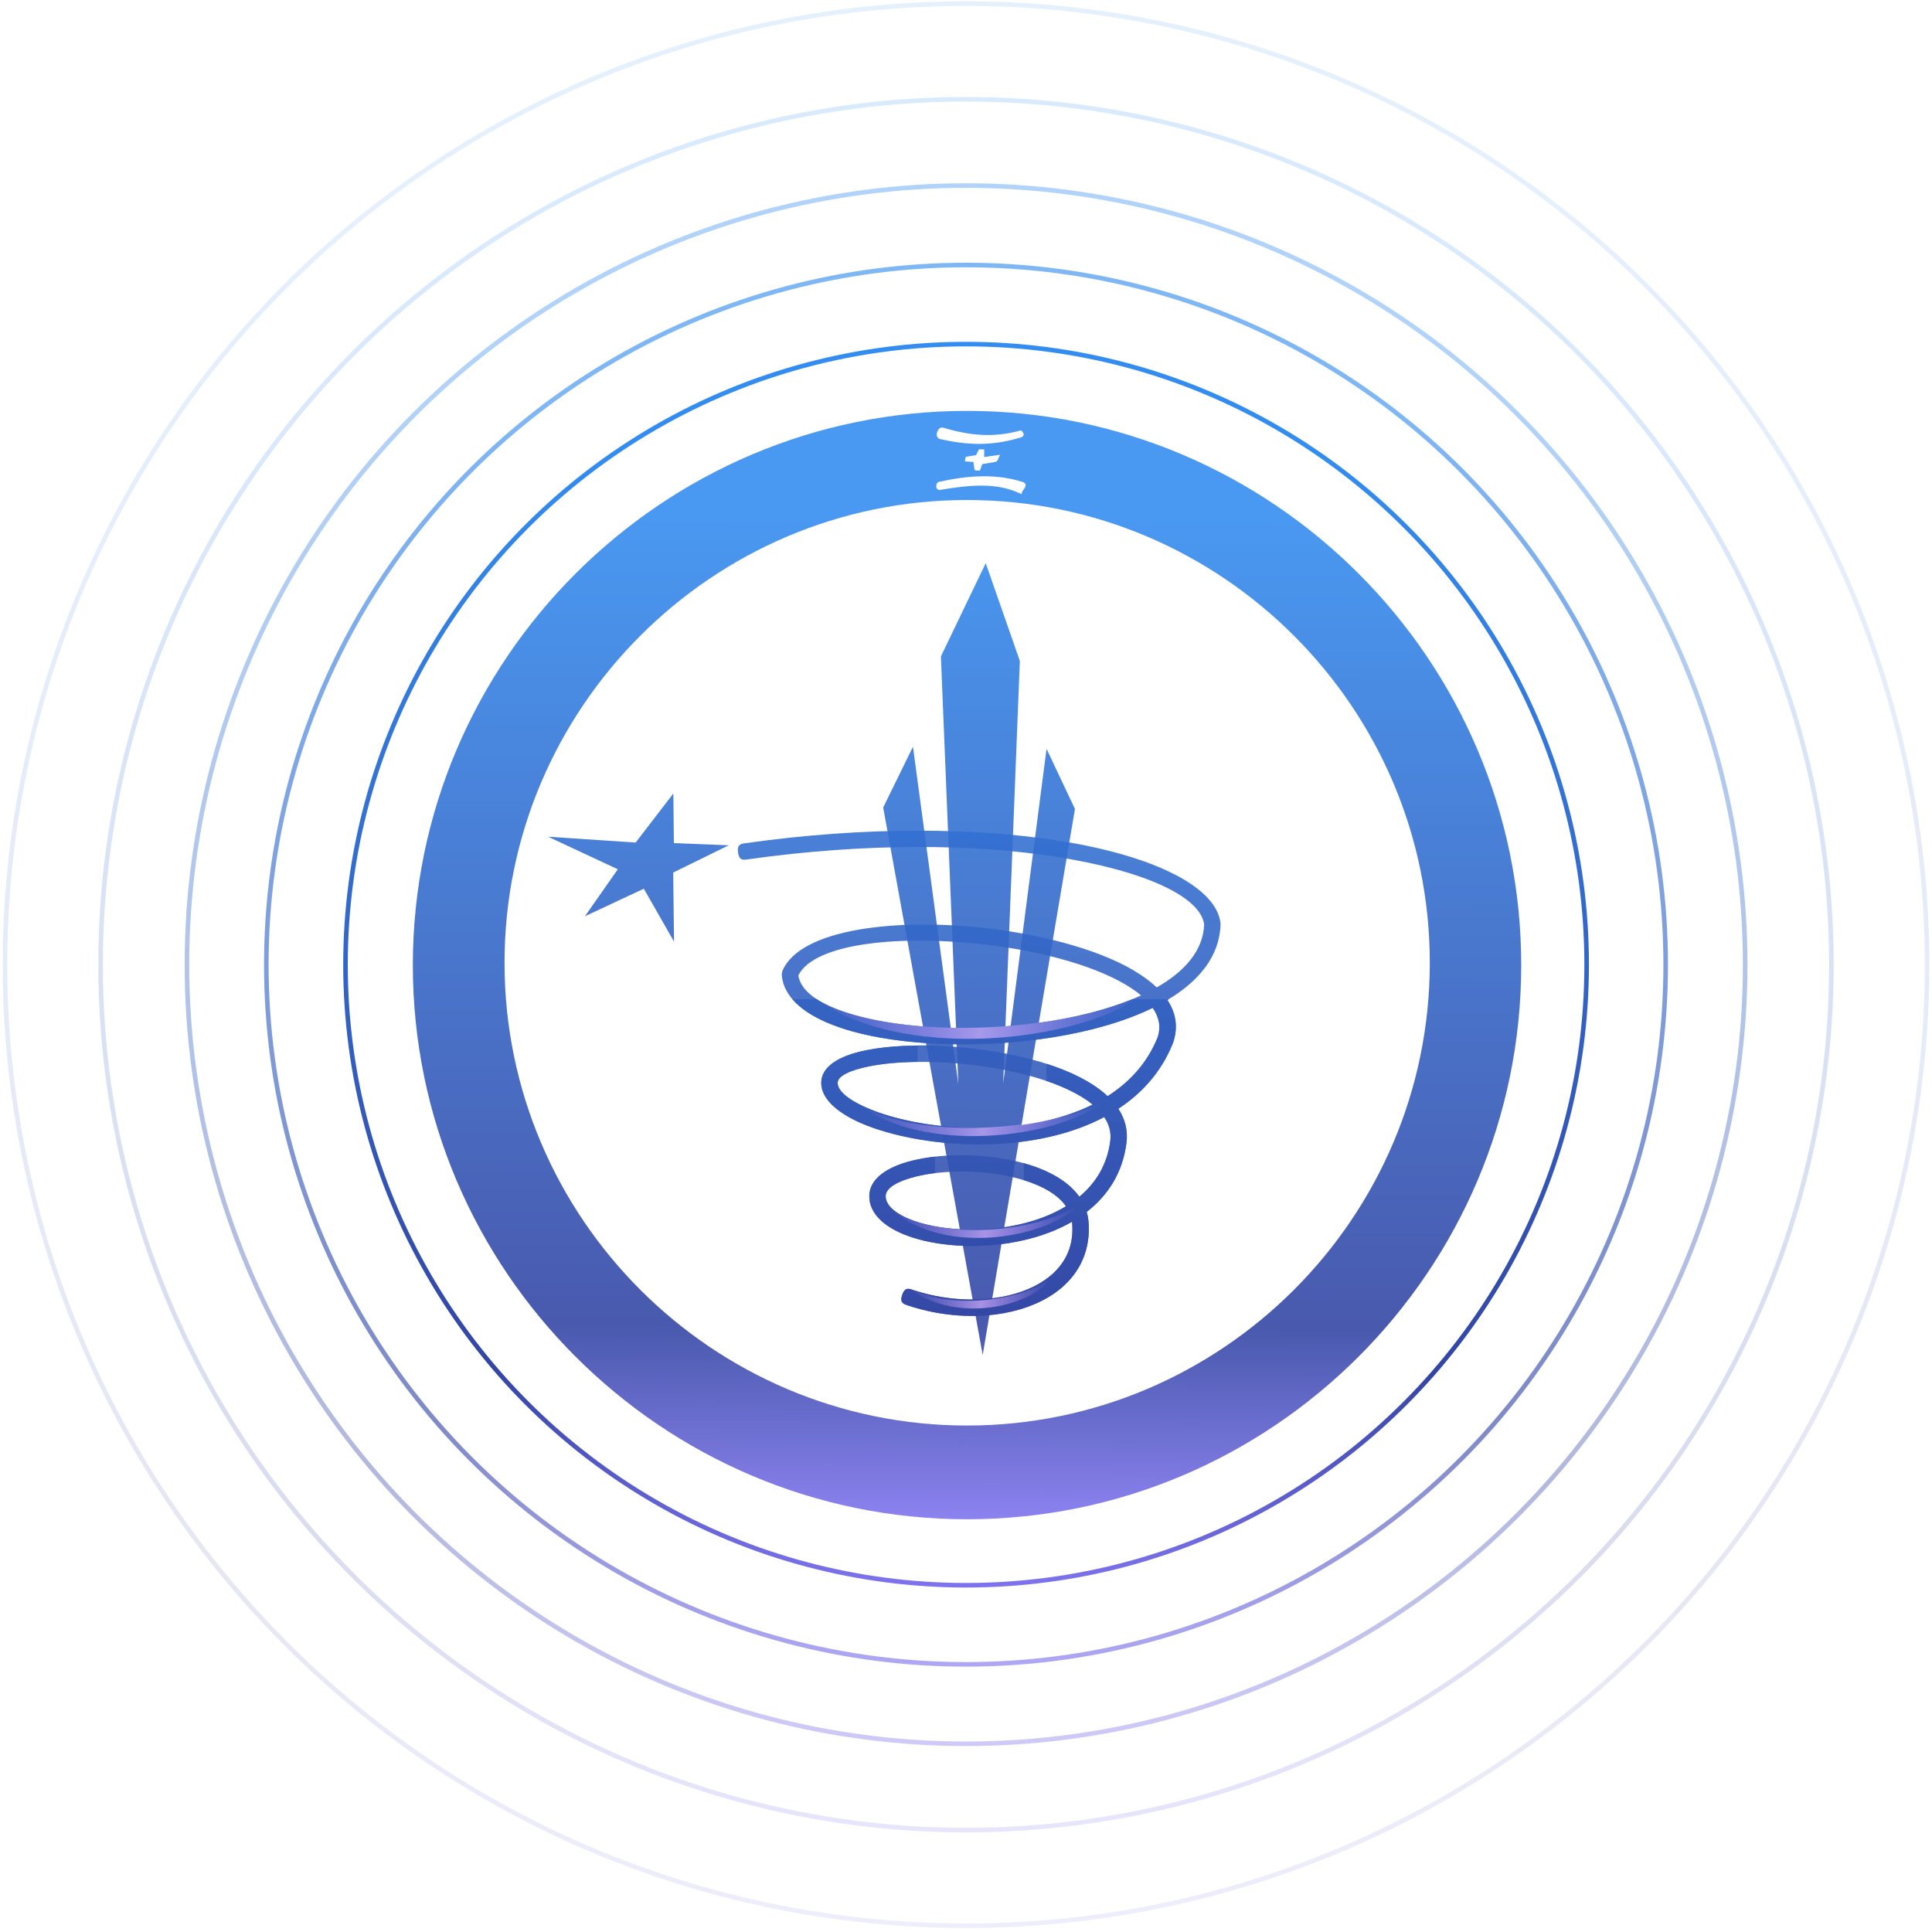 <svg width="364" height="364" viewBox="0 0 364 364" fill="none" xmlns="http://www.w3.org/2000/svg">
<g filter="url(#filter0_b_438_78800)">
<g opacity="0.8">
<path fill-rule="evenodd" clip-rule="evenodd" d="M77.781 181.826C77.781 124.361 124.728 77.414 182.194 77.414C239.708 77.414 286.607 124.361 286.607 181.826C286.607 239.34 239.708 286.239 182.194 286.239C124.728 286.239 77.781 239.34 77.781 181.826ZM95.055 181.392C95.055 229.401 134.185 268.58 182.194 268.58C230.251 268.58 269.381 229.401 269.381 181.392C269.381 133.383 230.251 94.204 182.194 94.204C134.185 94.204 95.055 133.383 95.055 181.392ZM192.447 93.104L192.541 92.76C192.566 92.668 192.633 92.55 192.74 92.396L192.79 92.326L192.84 92.257C192.916 92.151 193.001 92.033 193.065 91.928C193.154 91.783 193.269 91.565 193.234 91.334C193.192 91.054 192.967 90.897 192.711 90.815C187.693 89.195 182.301 89.577 176.941 90.774C176.731 90.821 176.593 90.974 176.514 91.116C176.434 91.261 176.392 91.433 176.39 91.596C176.389 91.754 176.425 91.943 176.546 92.092C176.683 92.26 176.89 92.333 177.12 92.296C182.78 91.355 187.775 90.882 192.125 92.951L192.447 93.104ZM177.137 82.724C183.479 84.164 187.753 83.776 192.337 82.41C192.534 82.353 192.825 82.224 192.86 81.907C192.876 81.764 192.828 81.634 192.768 81.528C192.707 81.42 192.618 81.313 192.512 81.206L192.39 81.082L192.223 81.127C187.113 82.494 182.732 82.083 177.66 80.565C177.366 80.477 177.108 80.624 176.943 80.783C176.773 80.948 176.641 81.178 176.565 81.412C176.49 81.644 176.457 81.917 176.531 82.165C176.61 82.433 176.81 82.651 177.137 82.724ZM182.994 85.899C182.648 85.957 182.3 86.016 181.951 86.073L181.778 86.923L183.404 87.043L183.582 88.418C183.614 88.648 183.901 88.648 184.19 88.648C184.339 88.648 184.489 88.648 184.605 88.679L185.068 87.439L187.529 87.029C187.881 86.971 188.03 86.595 188.178 86.217C188.254 86.025 188.329 85.834 188.431 85.683L185.425 86.107L185.435 84.694L184.465 84.631L183.881 85.75C183.586 85.799 183.29 85.849 182.994 85.899Z" fill="url(#paint0_linear_438_78800)" fill-opacity="0.89"/>
<path fill-rule="evenodd" clip-rule="evenodd" d="M103.251 157.642L119.762 158.742L126.864 149.492L126.965 158.848L137.296 159.258L126.835 164.392L126.994 177.414L121.296 167.436L110.199 172.633L116.399 163.779L103.251 157.642Z" fill="url(#paint1_linear_438_78800)" fill-opacity="0.89"/>
<path fill-rule="evenodd" clip-rule="evenodd" d="M192.151 230.669C195.263 229.958 198.248 228.841 200.832 227.264C198.932 224.526 194.93 222.698 190.337 221.682C187.384 221.03 184.171 220.72 181.063 220.73C177.987 220.734 175.048 221.058 172.61 221.655C169.233 222.489 166.909 223.751 166.863 225.3C166.808 227.31 169.205 229.042 172.819 230.213C175.362 231.038 178.479 231.534 181.82 231.639C185.192 231.744 188.751 231.448 192.151 230.669ZM188.355 212.399C194.488 212.016 200.631 210.699 205.854 208.106C203.293 206.005 199.483 204.301 195.113 203.007C190.013 201.498 184.157 200.573 178.57 200.222C173.006 199.876 167.752 200.099 163.819 200.888C160.114 201.631 157.726 202.733 157.817 204.119C157.917 205.773 160.351 207.546 164.17 209.082C167.15 210.28 170.901 211.251 175.048 211.852C179.208 212.454 183.765 212.686 188.355 212.399ZM205.134 190.908C208.707 190.005 212.042 188.884 214.982 187.54C214.435 187.08 213.829 186.629 213.168 186.196C210.133 184.186 206.045 182.472 201.392 181.096C196.689 179.702 191.417 178.658 186.071 178.011C170.03 176.074 153.511 177.569 150.412 183.771C151.064 187.955 157.557 190.912 166.453 192.475C172.113 193.469 178.698 193.852 185.424 193.601C192.151 193.35 198.986 192.457 205.134 190.908ZM140.787 161.92C140.022 162.029 139.261 162.134 139.046 160.607C138.837 159.085 139.602 158.981 140.363 158.871C163.318 155.631 183.838 155.955 199.342 158.37C217.648 161.227 229.177 167.206 229.952 173.91C229.952 173.919 229.961 174.115 229.961 174.124C229.806 180.112 225.933 184.847 219.94 188.406C221.549 190.835 222.023 193.546 220.993 196.504L220.965 196.577C218.814 201.931 215.182 205.96 210.698 208.895C211.956 210.809 212.535 212.96 212.225 215.361C211.5 221.03 208.679 225.273 204.742 228.331C204.911 228.914 205.024 229.529 205.079 230.167C205.266 232.373 205.006 234.405 204.386 236.26C203.211 239.756 200.736 242.49 197.451 244.436C194.261 246.318 190.314 247.457 186.076 247.808C181.232 248.218 175.95 247.603 170.951 245.921C170.222 245.675 169.483 245.429 169.976 243.971C170.463 242.513 171.192 242.759 171.926 243.005C176.492 244.54 181.35 245.101 185.821 244.723C189.626 244.408 193.121 243.415 195.883 241.779C198.549 240.202 200.549 238.028 201.47 235.285C201.948 233.85 202.144 232.227 201.994 230.418L201.967 230.186C199.205 231.785 196.079 232.929 192.839 233.672C189.157 234.515 185.329 234.838 181.742 234.729C178.128 234.615 174.71 234.059 171.876 233.139C166.941 231.544 163.682 228.787 163.778 225.227C163.865 222.056 167.141 219.832 171.876 218.665C174.565 218.004 177.759 217.653 181.063 217.644C184.349 217.635 187.789 217.972 190.998 218.683C196.293 219.85 200.941 222.06 203.352 225.469C206.433 222.899 208.602 219.454 209.176 214.978C209.386 213.338 208.962 211.834 208.041 210.458C202.254 213.525 195.386 215.056 188.55 215.484H188.541C183.775 215.781 178.999 215.539 174.615 214.906C170.222 214.263 166.23 213.224 163.026 211.939C158.091 209.956 154.914 207.254 154.728 204.301C154.527 201.061 157.908 198.928 163.213 197.862C167.419 197.019 172.951 196.773 178.753 197.137C184.527 197.497 190.619 198.468 195.983 200.054C201.196 201.599 205.722 203.745 208.675 206.52C212.803 203.896 216.135 200.295 218.076 195.506C218.769 193.514 218.386 191.632 217.178 189.887C213.833 191.523 210.001 192.858 205.881 193.897C199.506 195.506 192.447 196.426 185.534 196.686C178.611 196.946 171.803 196.545 165.924 195.515C155.393 193.665 147.746 189.677 147.281 183.653C147.277 183.575 147.368 183.038 147.4 182.96C150.631 175.04 168.9 172.83 186.436 174.949C191.932 175.614 197.373 176.694 202.263 178.143C207.198 179.601 211.573 181.447 214.868 183.63C216.021 184.391 217.051 185.193 217.93 186.036C223.258 183.001 226.698 179.046 226.871 174.147C226.124 168.906 215.602 164.021 198.872 161.409C183.642 159.035 163.441 158.725 140.787 161.92Z" fill="url(#paint2_linear_438_78800)" fill-opacity="0.89"/>
<path fill-rule="evenodd" clip-rule="evenodd" d="M177.272 123.677L185.716 106.1L192.145 124.527L189.006 204.119L197.176 141.086L202.526 152.409L185.145 255.285L166.397 152.144L172.008 140.689L180.553 204.229L177.272 123.677Z" fill="url(#paint3_linear_438_78800)" fill-opacity="0.89"/>
<path fill-rule="evenodd" clip-rule="evenodd" d="M220.199 188.253C220.112 188.303 220.03 188.353 219.944 188.403C221.557 190.836 222.026 193.543 221.001 196.506L220.974 196.578C218.818 201.933 215.186 205.957 210.706 208.896C211.96 210.81 212.538 212.961 212.233 215.363C211.508 221.027 208.688 225.275 204.746 228.328C204.914 228.916 205.033 229.531 205.087 230.164C205.274 232.375 205.015 234.407 204.39 236.262C203.215 239.757 200.74 242.491 197.459 244.433C194.269 246.319 190.318 247.454 186.084 247.81C181.236 248.215 175.958 247.6 170.955 245.918C170.225 245.677 169.492 245.426 169.979 243.973C170.472 242.51 171.201 242.756 171.93 243.002C176.501 244.542 181.359 245.098 185.829 244.724C189.634 244.405 193.13 243.412 195.891 241.781C198.557 240.204 200.553 238.025 201.478 235.282C201.957 233.847 202.153 232.229 202.002 230.42L201.975 230.187C199.213 231.787 196.087 232.926 192.847 233.669C189.16 234.512 185.337 234.84 181.746 234.726C178.137 234.612 174.719 234.056 171.88 233.14C166.944 231.545 163.691 228.788 163.786 225.225C163.873 222.057 167.145 219.833 171.88 218.667C173.201 218.343 174.641 218.088 176.159 217.919V221.018C174.901 221.173 173.707 221.387 172.618 221.656C169.237 222.49 166.917 223.753 166.871 225.297C166.817 227.307 169.214 229.043 172.823 230.215C175.37 231.035 178.488 231.536 181.828 231.641C185.196 231.746 188.759 231.45 192.159 230.67C195.267 229.955 198.256 228.838 200.84 227.266C199.295 225.047 196.379 223.424 192.888 222.349V219.145C197.386 220.399 201.237 222.467 203.36 225.471C206.436 222.9 208.61 219.451 209.184 214.976C209.394 213.34 208.97 211.831 208.05 210.459C202.258 213.522 195.394 215.058 188.559 215.486H188.55C183.783 215.782 179.007 215.541 174.623 214.903C170.23 214.265 166.233 213.226 163.034 211.94C158.099 209.954 154.923 207.256 154.736 204.303C154.535 201.063 157.917 198.93 163.221 197.864C167.318 197.043 172.682 196.788 178.323 197.107H172.878V200.065C169.487 200.101 166.375 200.379 163.827 200.889C160.118 201.632 157.734 202.735 157.821 204.12C157.926 205.77 160.359 207.547 164.178 209.083C167.154 210.277 170.909 211.248 175.056 211.854C179.217 212.455 183.774 212.683 188.363 212.401H188.367C194.497 212.013 200.64 210.701 205.862 208.108C203.707 206.335 200.667 204.85 197.149 203.651V200.411C201.875 201.924 205.949 203.952 208.683 206.522C212.812 203.897 216.139 200.297 218.084 195.503C218.777 193.516 218.394 191.634 217.187 189.889C213.837 191.525 210.009 192.86 205.885 193.899C199.514 195.508 192.455 196.423 185.542 196.688C178.62 196.943 171.811 196.547 165.933 195.512C158.368 194.186 152.289 191.752 149.29 188.253H153.875C156.746 190.13 161.18 191.547 166.461 192.477C172.117 193.47 178.706 193.853 185.433 193.598C192.159 193.347 198.995 192.459 205.138 190.909C208.063 190.171 210.82 189.287 213.34 188.253H220.199Z" fill="url(#paint4_linear_438_78800)" fill-opacity="0.89"/>
</g>
<g opacity="0.7">
<g style="mix-blend-mode:hard-light">
<path d="M152.699 187.452C165.087 196.032 197.603 195.387 215.086 187.516C203.462 196.288 169.22 200.464 152.699 187.452Z" fill="url(#paint5_linear_438_78800)"/>
</g>
<g style="mix-blend-mode:hard-light">
<path d="M161.605 207.881C170.692 214.275 194.542 213.794 207.366 207.929C198.84 214.465 173.724 217.577 161.605 207.881Z" fill="url(#paint6_linear_438_78800)"/>
</g>
<g style="mix-blend-mode:hard-light">
<path d="M167.297 227.243C174.382 233.461 192.979 232.994 202.978 227.29C196.33 233.647 176.746 236.673 167.297 227.243Z" fill="url(#paint7_linear_438_78800)"/>
</g>
<g style="mix-blend-mode:hard-light">
<path d="M171.199 242.654C179.078 246.944 192.939 245.038 197.832 240.852C195.34 245.517 180.713 249.971 171.199 242.654Z" fill="url(#paint8_linear_438_78800)"/>
</g>
</g>
<circle opacity="0.8" cx="182.014" cy="181.75" r="116.92" stroke="url(#paint9_linear_438_78800)" stroke-width="0.86"/>
<circle opacity="0.5" cx="182" cy="181.752" r="131.824" stroke="url(#paint10_linear_438_78800)" stroke-width="0.86"/>
<circle opacity="0.3" cx="182.011" cy="181.75" r="146.791" stroke="url(#paint11_linear_438_78800)" stroke-width="0.86"/>
<circle opacity="0.15" cx="181.999" cy="181.751" r="163.049" stroke="url(#paint12_linear_438_78800)" stroke-width="0.86"/>
<circle opacity="0.1" cx="182.004" cy="181.75" r="181.07" stroke="url(#paint13_linear_438_78800)" stroke-width="0.86"/>
</g>
<defs>
<filter id="filter0_b_438_78800" x="-9.719" y="-9.972" width="383.445" height="383.445" filterUnits="userSpaceOnUse" color-interpolation-filters="sRGB">
<feFlood flood-opacity="0" result="BackgroundImageFix"/>
<feGaussianBlur in="BackgroundImageFix" stdDeviation="5.111"/>
<feComposite in2="SourceAlpha" operator="in" result="effect1_backgroundBlur_438_78800"/>
<feBlend mode="normal" in="SourceGraphic" in2="effect1_backgroundBlur_438_78800" result="shape"/>
</filter>
<linearGradient id="paint0_linear_438_78800" x1="190.17" y1="97.882" x2="189.31" y2="294.435" gradientUnits="userSpaceOnUse">
<stop stop-color="#006FEC"/>
<stop offset="0.775" stop-color="#00178D"/>
<stop offset="1" stop-color="#745DFF"/>
</linearGradient>
<linearGradient id="paint1_linear_438_78800" x1="190.17" y1="97.882" x2="189.31" y2="294.435" gradientUnits="userSpaceOnUse">
<stop stop-color="#006FEC"/>
<stop offset="0.775" stop-color="#00178D"/>
<stop offset="1" stop-color="#745DFF"/>
</linearGradient>
<linearGradient id="paint2_linear_438_78800" x1="190.17" y1="97.882" x2="189.31" y2="294.435" gradientUnits="userSpaceOnUse">
<stop stop-color="#006FEC"/>
<stop offset="0.775" stop-color="#00178D"/>
<stop offset="1" stop-color="#745DFF"/>
</linearGradient>
<linearGradient id="paint3_linear_438_78800" x1="190.17" y1="97.882" x2="189.31" y2="294.435" gradientUnits="userSpaceOnUse">
<stop stop-color="#006FEC"/>
<stop offset="0.775" stop-color="#00178D"/>
<stop offset="1" stop-color="#745DFF"/>
</linearGradient>
<linearGradient id="paint4_linear_438_78800" x1="190.17" y1="97.882" x2="189.31" y2="294.435" gradientUnits="userSpaceOnUse">
<stop stop-color="#006FEC"/>
<stop offset="0.775" stop-color="#00178D"/>
<stop offset="1" stop-color="#745DFF"/>
</linearGradient>
<linearGradient id="paint5_linear_438_78800" x1="152.491" y1="192.921" x2="216.021" y2="192.921" gradientUnits="userSpaceOnUse">
<stop stop-color="#C58CFF" stop-opacity="0"/>
<stop offset="0.507" stop-color="#D8B2FF"/>
<stop offset="1" stop-color="#C58CFF" stop-opacity="0"/>
</linearGradient>
<linearGradient id="paint6_linear_438_78800" x1="161.453" y1="211.956" x2="208.052" y2="211.956" gradientUnits="userSpaceOnUse">
<stop stop-color="#C58CFF" stop-opacity="0"/>
<stop offset="0.507" stop-color="#D8B2FF"/>
<stop offset="1" stop-color="#C58CFF" stop-opacity="0"/>
</linearGradient>
<linearGradient id="paint7_linear_438_78800" x1="167.178" y1="231.206" x2="203.513" y2="231.206" gradientUnits="userSpaceOnUse">
<stop stop-color="#C58CFF" stop-opacity="0"/>
<stop offset="0.507" stop-color="#D8B2FF"/>
<stop offset="1" stop-color="#C58CFF" stop-opacity="0"/>
</linearGradient>
<linearGradient id="paint8_linear_438_78800" x1="171.11" y1="244.606" x2="198.231" y2="244.606" gradientUnits="userSpaceOnUse">
<stop stop-color="#C58CFF" stop-opacity="0"/>
<stop offset="0.507" stop-color="#D8B2FF"/>
<stop offset="1" stop-color="#C58CFF" stop-opacity="0"/>
</linearGradient>
<linearGradient id="paint9_linear_438_78800" x1="190.979" y1="87.405" x2="190.012" y2="308.312" gradientUnits="userSpaceOnUse">
<stop stop-color="#006FEC"/>
<stop offset="0.775" stop-color="#00178D"/>
<stop offset="1" stop-color="#745DFF"/>
</linearGradient>
<linearGradient id="paint10_linear_438_78800" x1="192.104" y1="75.424" x2="191.014" y2="324.387" gradientUnits="userSpaceOnUse">
<stop stop-color="#006FEC"/>
<stop offset="0.775" stop-color="#00178D"/>
<stop offset="1" stop-color="#745DFF"/>
</linearGradient>
<linearGradient id="paint11_linear_438_78800" x1="193.257" y1="63.389" x2="192.044" y2="340.528" gradientUnits="userSpaceOnUse">
<stop stop-color="#006FEC"/>
<stop offset="0.775" stop-color="#00178D"/>
<stop offset="1" stop-color="#745DFF"/>
</linearGradient>
<linearGradient id="paint12_linear_438_78800" x1="194.487" y1="50.319" x2="193.141" y2="358.063" gradientUnits="userSpaceOnUse">
<stop stop-color="#006FEC"/>
<stop offset="0.775" stop-color="#00178D"/>
<stop offset="1" stop-color="#745DFF"/>
</linearGradient>
<linearGradient id="paint13_linear_438_78800" x1="195.869" y1="35.83" x2="194.374" y2="377.497" gradientUnits="userSpaceOnUse">
<stop stop-color="#006FEC"/>
<stop offset="0.775" stop-color="#00178D"/>
<stop offset="1" stop-color="#745DFF"/>
</linearGradient>
</defs>
</svg>

